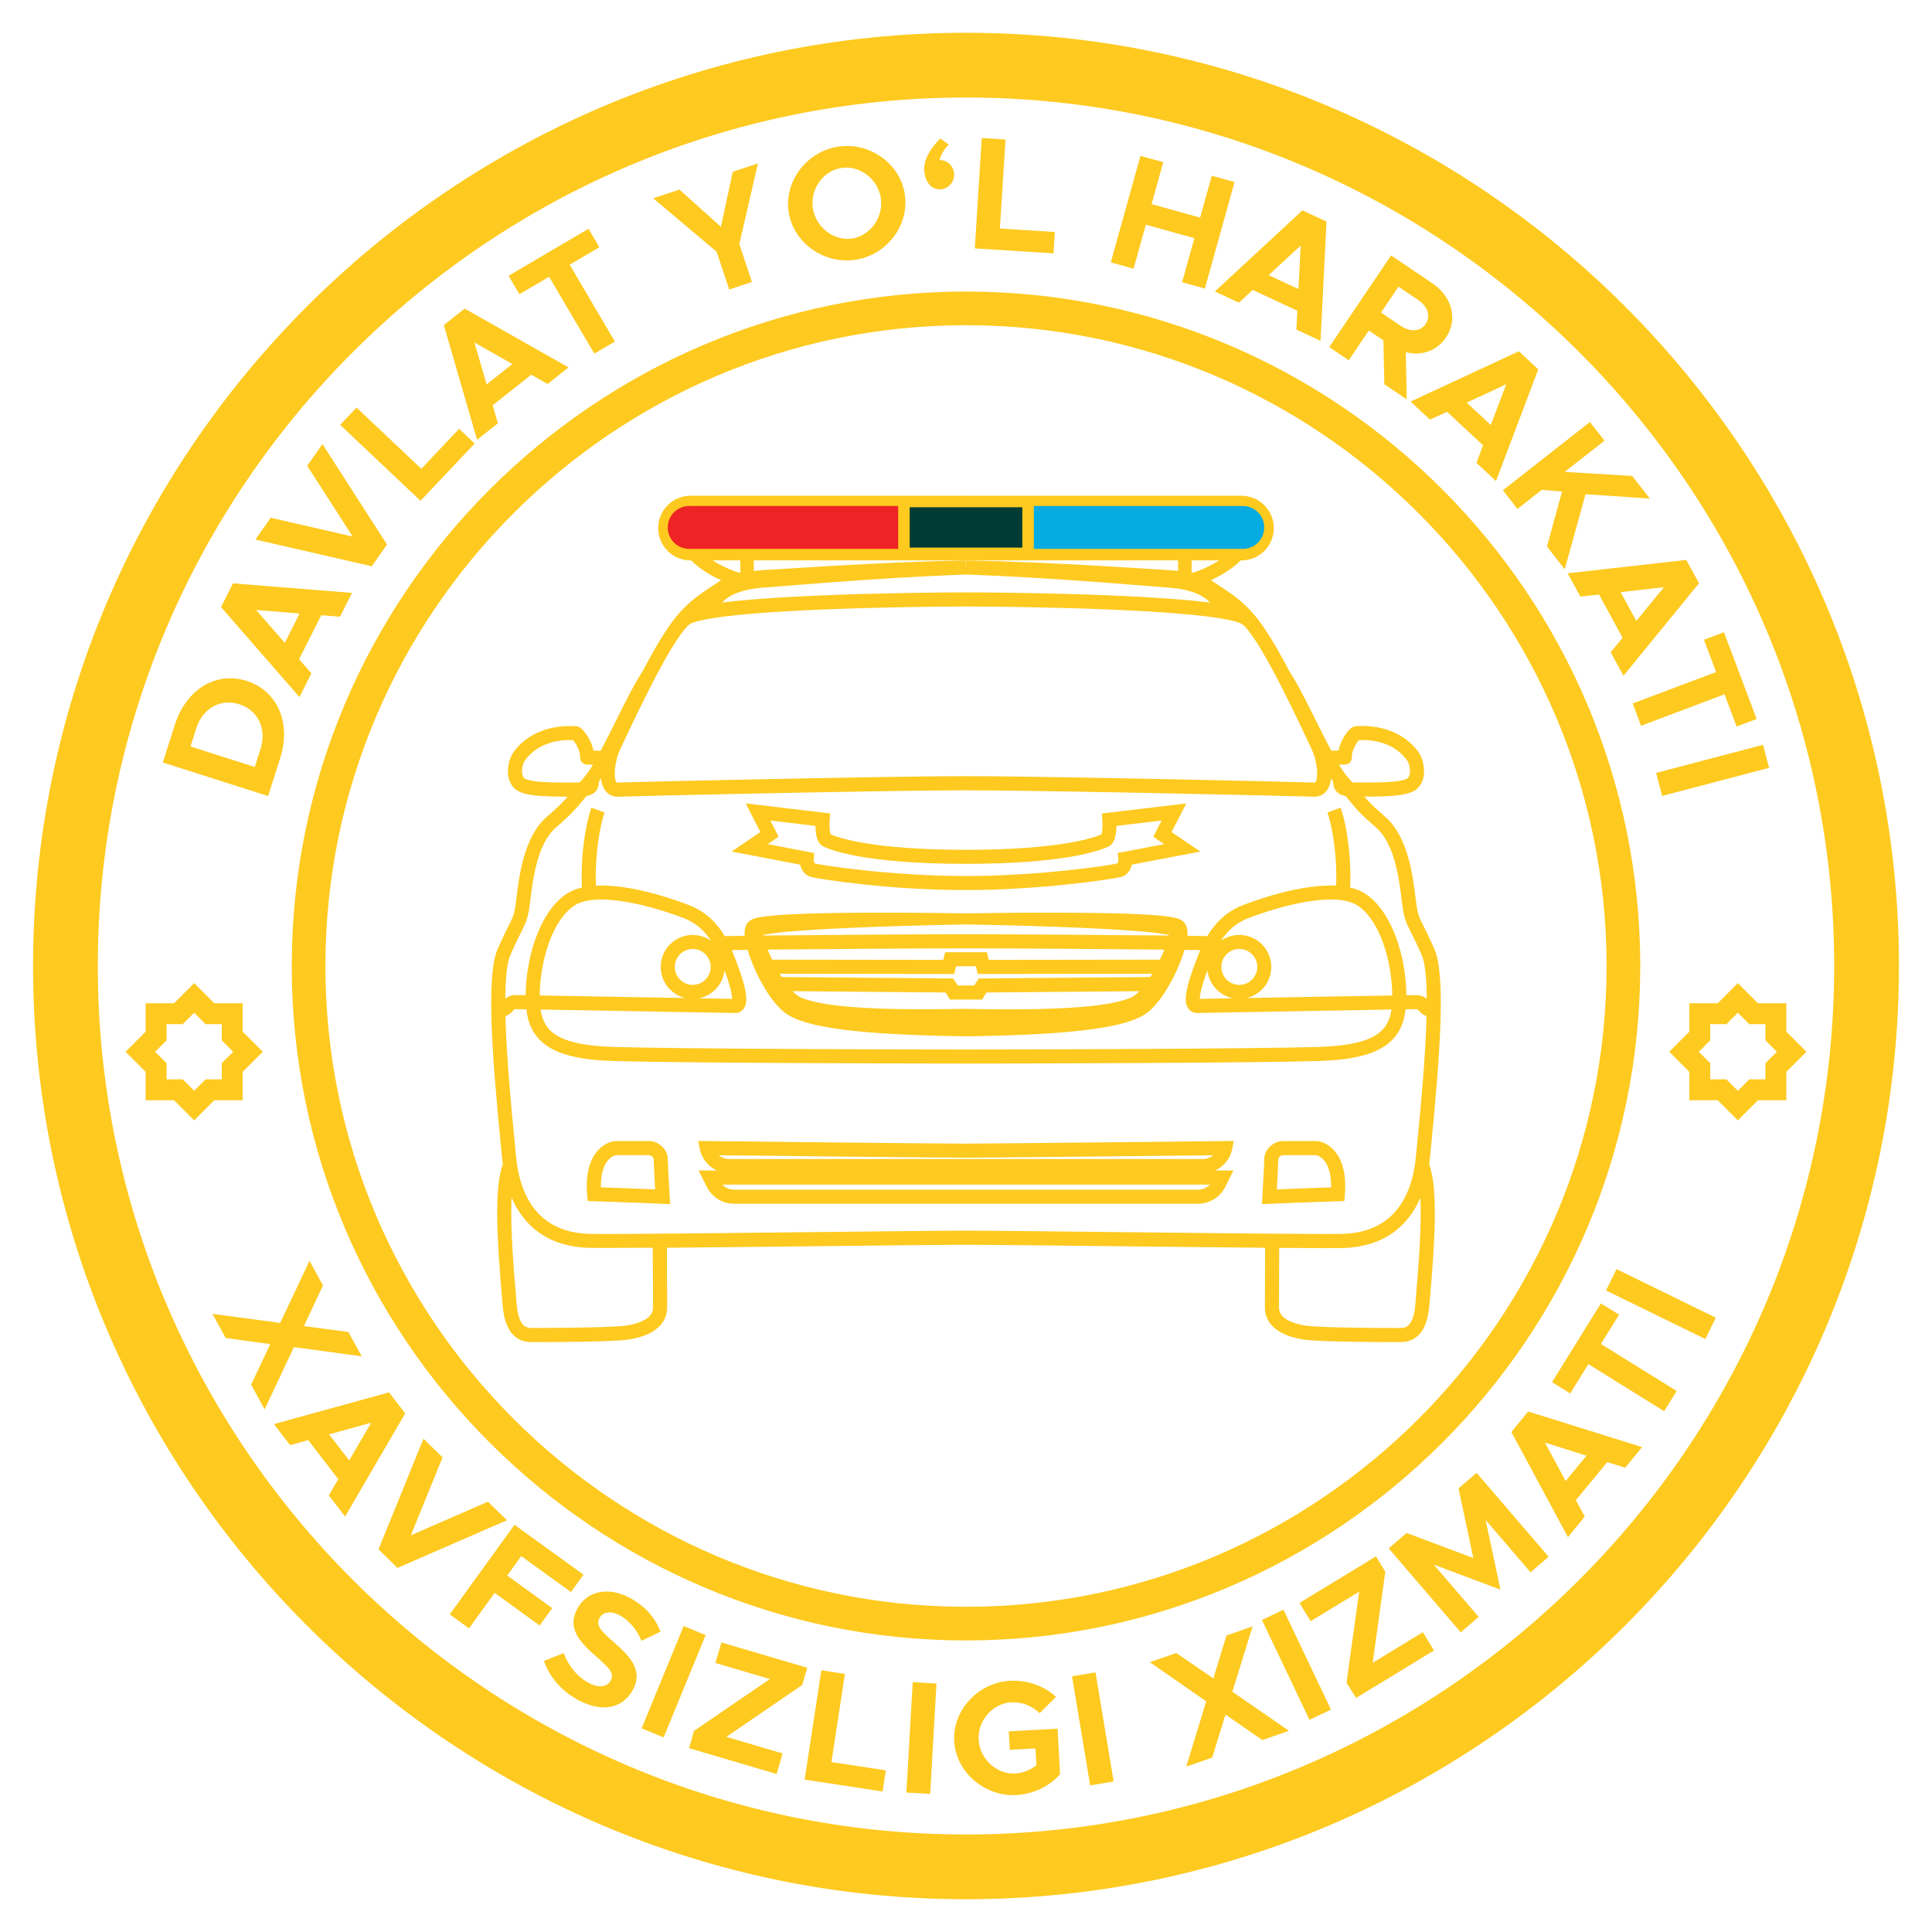 <svg xmlns="http://www.w3.org/2000/svg" version="1.1" xmlns:xlink="http://www.w3.org/1999/xlink" xmlns:svgjs="http://svgjs.com/svgjs" width="114" height="114"><svg width="114" height="114" viewBox="0 0 114 114" fill="none" xmlns="http://www.w3.org/2000/svg">
<g clip-path="url(#clip0)">
<path fill-rule="evenodd" clip-rule="evenodd" d="M57.001 114C88.387 114 113.983 88.396 113.983 57C113.983 25.604 88.39 0 57.001 0C25.613 0 0.019 25.604 0.019 57C0.019 88.396 25.615 114 57.001 114Z" fill="url(#paint0_radial)"></path>
<path fill-rule="evenodd" clip-rule="evenodd" d="M57 110.156C86.272 110.156 110.139 86.281 110.139 57C110.139 27.719 86.272 3.844 57 3.844C27.728 3.844 3.861 27.719 3.861 57C3.861 86.281 27.728 110.156 57 110.156Z" stroke="#FECA20" stroke-width="3.821" stroke-miterlimit="10"></path>
<path d="M57 95.804C78.371 95.804 95.792 78.378 95.792 57C95.792 35.635 78.371 18.196 57 18.196C35.642 18.196 18.208 35.635 18.208 57C18.208 78.378 35.642 95.804 57 95.804Z" stroke="#FECA20" stroke-width="1.987" stroke-miterlimit="10"></path>
<path d="M56.962 29.252H73.257C73.763 29.253 74.248 29.453 74.605 29.811C74.963 30.169 75.164 30.654 75.164 31.16V31.16C75.164 31.666 74.963 32.151 74.606 32.509C74.248 32.866 73.763 33.067 73.257 33.067H57" fill="#FECA20"></path>
<path d="M57.038 29.252H40.743C40.237 29.253 39.752 29.453 39.395 29.811C39.037 30.169 38.836 30.654 38.836 31.16V31.16C38.836 31.666 39.037 32.151 39.395 32.509C39.752 32.866 40.237 33.067 40.743 33.067H57" fill="#FECA20"></path>
<path d="M57.302 29.932H56.736H53.677V32.312H56.736H57.302H60.323V29.932H57.302Z" fill="#003B34"></path>
<path d="M68.418 29.857H61.003V32.387H73.348C73.681 32.384 73.999 32.249 74.233 32.012C74.467 31.775 74.597 31.455 74.596 31.122C74.597 30.789 74.467 30.469 74.233 30.232C73.999 29.994 73.681 29.86 73.348 29.857H68.418Z" fill="#06ABE2"></path>
<path d="M45.582 29.857H52.997V32.387H40.65C40.317 32.384 39.999 32.249 39.765 32.012C39.531 31.775 39.401 31.455 39.403 31.122V31.122C39.401 30.789 39.531 30.469 39.765 30.232C39.999 29.994 40.317 29.86 40.65 29.857H45.582Z" fill="#EE2326"></path>
<path d="M72.701 67.832L72.809 67.324L72.29 67.33C72.153 67.33 58.767 67.478 57 67.481C55.234 67.483 41.847 67.331 41.71 67.33L41.191 67.324L41.3 67.832C41.359 68.103 41.481 68.355 41.656 68.57C41.831 68.784 42.054 68.955 42.307 69.067H41.223L41.702 70.025C41.852 70.329 42.085 70.584 42.373 70.762C42.662 70.94 42.994 71.033 43.333 71.031H70.674C71.012 71.032 71.344 70.939 71.632 70.761C71.919 70.583 72.151 70.328 72.302 70.025L72.781 69.067H71.692C71.945 68.955 72.168 68.785 72.344 68.57C72.519 68.356 72.641 68.103 72.701 67.832V67.832ZM56.962 68.311H57.038C58.694 68.308 68.781 68.198 71.58 68.168C71.414 68.309 71.202 68.387 70.984 68.387H43.014C42.796 68.387 42.584 68.309 42.418 68.168C45.219 68.201 55.308 68.308 56.962 68.311V68.311ZM70.67 70.2H43.333C43.2 70.201 43.068 70.174 42.946 70.122C42.823 70.07 42.712 69.994 42.62 69.898H71.387C71.294 69.994 71.183 70.071 71.06 70.123C70.936 70.175 70.804 70.201 70.67 70.2V70.2Z" fill="#FECA20"></path>
<path d="M79.324 70.869L79.354 70.498C79.45 69.321 79.23 68.434 78.704 67.864C78.34 67.469 77.912 67.33 77.657 67.33H75.733C75.065 67.33 74.6 67.887 74.6 68.387C74.6 68.625 74.519 70.059 74.488 70.591L74.461 71.05L74.92 71.031C74.947 71.031 77.689 70.917 78.955 70.88L79.324 70.869ZM78.545 70.062C77.551 70.094 76.079 70.152 75.341 70.182C75.375 69.586 75.428 68.608 75.428 68.387C75.428 68.32 75.542 68.161 75.731 68.161H77.652C77.669 68.161 77.896 68.197 78.116 68.457C78.329 68.7 78.558 69.17 78.545 70.062Z" fill="#FECA20"></path>
<path d="M84.377 68.312C84.403 68.034 84.434 67.71 84.469 67.352C84.921 62.708 85.345 57.619 84.646 56.018C84.351 55.347 84.145 54.935 83.993 54.635C83.743 54.136 83.667 53.986 83.581 53.404C83.562 53.28 83.544 53.128 83.522 52.951C83.369 51.697 83.083 49.363 81.742 48.203C81.041 47.596 80.754 47.296 80.508 47.006C82.115 47.006 83.204 46.955 83.652 46.506C84.214 45.945 84.028 45.044 83.851 44.646C83.605 44.093 82.438 42.694 80.014 42.851C79.832 42.859 79.699 42.976 79.601 43.079C79.293 43.422 79.078 43.839 78.976 44.289L78.551 44.296C78.265 43.758 77.966 43.156 77.671 42.564C77.128 41.471 76.566 40.343 76.076 39.6C75.584 38.657 75.116 37.833 74.698 37.214C73.586 35.478 72.474 34.936 71.452 34.235C72.222 33.886 72.981 33.373 73.361 32.895L72.739 32.404C72.318 32.934 71.136 33.597 70.311 33.807V32.917H69.516V33.688C69.368 33.671 69.219 33.658 69.072 33.647C67.739 33.568 66.399 33.477 65.06 33.399C62.38 33.243 59.697 33.123 57.011 33.068L56.999 33.483L56.987 33.068C54.301 33.122 51.62 33.242 48.938 33.399C47.599 33.477 46.258 33.568 44.926 33.647C44.778 33.658 44.63 33.671 44.481 33.688V32.916H43.686V33.809C42.861 33.599 41.679 32.938 41.258 32.406L40.636 32.897C41.016 33.378 41.776 33.891 42.546 34.237C41.525 34.938 40.413 35.48 39.299 37.216C38.88 37.835 38.414 38.659 37.921 39.602C37.431 40.345 36.869 41.474 36.327 42.566C36.032 43.159 35.73 43.759 35.446 44.298L35.022 44.292C34.92 43.842 34.705 43.425 34.398 43.081C34.301 42.979 34.167 42.862 33.985 42.853C31.561 42.697 30.394 44.096 30.148 44.649C29.972 45.047 29.786 45.947 30.347 46.509C30.796 46.958 31.884 47.006 33.492 47.008C33.246 47.299 32.958 47.598 32.257 48.205C30.917 49.363 30.631 51.698 30.479 52.952C30.457 53.129 30.438 53.283 30.42 53.405C30.334 53.987 30.258 54.134 30.008 54.635C29.856 54.935 29.649 55.348 29.355 56.019C28.655 57.619 29.079 62.708 29.532 67.353C29.566 67.711 29.598 68.034 29.624 68.313C29.637 68.446 29.652 68.574 29.669 68.702C29.13 70.132 29.354 73.408 29.606 76.376C29.627 76.621 29.646 76.84 29.661 77.034C29.826 79.088 30.92 79.193 31.384 79.193H31.463H31.511C32.609 79.193 36.258 79.182 37.13 79.036C39.076 78.712 39.366 77.717 39.366 77.153C39.366 76.912 39.366 76.556 39.362 76.11C39.362 75.459 39.355 74.596 39.353 73.625C41.951 73.604 45.201 73.567 48.225 73.533C52.028 73.491 55.62 73.451 57.001 73.451C58.383 73.451 61.975 73.491 65.777 73.533C68.802 73.567 72.052 73.604 74.649 73.625C74.649 74.596 74.644 75.459 74.641 76.11C74.641 76.558 74.637 76.912 74.637 77.153C74.637 77.717 74.927 78.712 76.872 79.036C77.744 79.182 81.394 79.193 82.492 79.193H82.54H82.619C83.083 79.193 84.176 79.089 84.341 77.034C84.357 76.841 84.375 76.621 84.397 76.376C84.649 73.409 84.873 70.132 84.33 68.702C84.347 68.574 84.364 68.444 84.377 68.312ZM79.356 45.115C79.412 45.115 79.468 45.103 79.52 45.081C79.572 45.059 79.618 45.026 79.657 44.985C79.696 44.944 79.726 44.896 79.746 44.843C79.765 44.79 79.773 44.733 79.77 44.677C79.75 44.304 80.031 43.843 80.182 43.672C82.368 43.579 83.086 44.967 83.093 44.982C83.209 45.247 83.265 45.717 83.065 45.917C83.05 45.931 82.9 46.062 82.137 46.127C81.602 46.173 80.959 46.173 80.336 46.173C80.219 46.173 79.995 46.173 79.798 46.163C79.732 46.09 79.662 46.012 79.584 45.928C79.368 45.677 79.176 45.405 79.012 45.117C79.142 45.119 79.263 45.117 79.356 45.117V45.115ZM44.995 34.678C46.336 34.575 47.668 34.463 49.003 34.363C51.667 34.164 54.333 33.998 57 33.899C59.668 33.998 62.333 34.164 64.997 34.363C66.332 34.463 67.664 34.575 69.005 34.678C69.313 34.701 69.62 34.745 69.922 34.811C70.21 34.871 70.49 34.966 70.756 35.092C70.788 35.107 70.819 35.123 70.849 35.141L70.939 35.191C70.969 35.207 70.998 35.225 71.025 35.245L71.108 35.302C71.135 35.32 71.161 35.34 71.185 35.362L71.261 35.423C71.284 35.444 71.305 35.467 71.327 35.489L71.36 35.522L71.377 35.538L71.391 35.555C70.191 35.404 68.355 35.251 65.519 35.133C62.14 34.993 58.543 34.955 57.038 34.954H56.962C55.457 34.954 51.86 34.993 48.481 35.133C45.645 35.251 43.809 35.404 42.609 35.555L42.623 35.538L42.64 35.522L42.673 35.489C42.695 35.467 42.715 35.444 42.739 35.423L42.815 35.362C42.839 35.34 42.865 35.32 42.892 35.302L42.975 35.245C43.002 35.225 43.031 35.207 43.061 35.191L43.151 35.141C43.181 35.123 43.212 35.107 43.244 35.092C43.51 34.966 43.79 34.871 44.078 34.811C44.38 34.745 44.687 34.701 44.995 34.678V34.678ZM40.716 36.821C40.993 36.65 42.307 36.224 48.516 35.966C51.907 35.826 55.524 35.788 56.997 35.787C58.47 35.787 62.089 35.826 65.481 35.966C71.692 36.224 73.007 36.652 73.282 36.821C73.448 36.923 73.968 37.413 75.199 39.729C75.97 41.179 76.727 42.788 77.18 43.749C77.262 43.923 77.333 44.075 77.392 44.2C77.734 44.921 77.806 45.87 77.626 46.143C77.604 46.174 77.598 46.177 77.559 46.176C76.739 46.138 61.545 45.797 56.997 45.797C52.449 45.797 37.256 46.138 36.435 46.176C36.398 46.176 36.391 46.176 36.369 46.143C36.188 45.87 36.261 44.921 36.602 44.2C36.662 44.075 36.735 43.923 36.815 43.749C37.268 42.788 38.025 41.179 38.796 39.729C40.03 37.413 40.55 36.923 40.716 36.821V36.821ZM30.935 45.919C30.737 45.721 30.791 45.247 30.907 44.984C30.914 44.97 31.632 43.583 33.818 43.675C33.969 43.846 34.25 44.307 34.23 44.679C34.227 44.736 34.235 44.792 34.254 44.845C34.274 44.898 34.304 44.947 34.343 44.988C34.382 45.029 34.428 45.062 34.48 45.084C34.532 45.106 34.588 45.118 34.645 45.117C34.737 45.117 34.858 45.117 34.986 45.117C34.823 45.407 34.631 45.679 34.415 45.931C34.337 46.016 34.266 46.094 34.201 46.167C34.002 46.176 33.78 46.176 33.663 46.176C33.04 46.176 32.396 46.176 31.862 46.13C31.1 46.064 30.95 45.931 30.935 45.919ZM30.116 56.352C30.401 55.701 30.602 55.301 30.749 55.009C31.014 54.479 31.135 54.241 31.241 53.527C31.261 53.394 31.28 53.235 31.302 53.053C31.442 51.91 31.7 49.782 32.801 48.832C33.738 48.021 33.994 47.705 34.325 47.307C34.411 47.203 34.501 47.093 34.611 46.963C34.733 46.946 34.851 46.907 34.959 46.849C35.275 46.672 35.329 46.376 35.349 46.093C35.386 46.041 35.424 45.986 35.461 45.929C35.48 46.169 35.556 46.401 35.682 46.606C35.762 46.732 35.873 46.835 36.004 46.906C36.135 46.976 36.281 47.012 36.43 47.01H36.477C37.295 46.973 52.46 46.633 57.001 46.633C61.543 46.633 76.707 46.973 77.525 47.01H77.573C77.721 47.012 77.868 46.976 77.999 46.906C78.13 46.835 78.241 46.732 78.321 46.606C78.447 46.401 78.522 46.169 78.542 45.929C78.579 45.986 78.617 46.041 78.653 46.093C78.674 46.376 78.728 46.672 79.043 46.849C79.152 46.907 79.27 46.946 79.391 46.963C79.502 47.096 79.59 47.203 79.678 47.307C80.005 47.705 80.263 48.025 81.201 48.832C82.3 49.782 82.561 51.91 82.7 53.053C82.722 53.235 82.741 53.392 82.762 53.527C82.867 54.241 82.989 54.481 83.254 55.009C83.401 55.301 83.602 55.701 83.887 56.352C84.096 56.829 84.18 57.77 84.188 58.931C84.008 58.785 83.782 58.709 83.55 58.717C83.495 58.717 83.296 58.717 82.985 58.725C82.971 56.496 82.156 53.786 80.569 52.741C80.293 52.566 79.988 52.441 79.668 52.371C79.756 50.273 79.385 48.412 79.106 47.656L78.327 47.944C78.569 48.602 78.91 50.33 78.841 52.26C76.712 52.15 73.978 53.16 73.316 53.419C72.299 53.817 71.66 54.53 71.238 55.237C70.992 55.231 70.587 55.225 70.066 55.218C70.072 55.13 70.072 55.041 70.066 54.953C70.061 54.88 70.048 54.808 70.029 54.738C70.024 54.718 70.016 54.694 70.007 54.672L69.995 54.637C69.989 54.625 69.983 54.611 69.977 54.598C69.971 54.586 69.964 54.572 69.957 54.559C69.95 54.546 69.94 54.53 69.932 54.517C69.923 54.503 69.913 54.488 69.903 54.475C69.897 54.465 69.89 54.456 69.883 54.448C69.875 54.438 69.865 54.428 69.857 54.419C69.839 54.4 69.82 54.381 69.8 54.363L69.773 54.341L69.754 54.328C69.73 54.31 69.704 54.294 69.677 54.279C69.651 54.263 69.64 54.26 69.621 54.251L69.594 54.237L69.58 54.231L69.569 54.227C69.54 54.217 69.508 54.204 69.482 54.196L69.407 54.174C69.313 54.149 69.227 54.131 69.146 54.116C69.064 54.102 68.986 54.09 68.907 54.079C68.751 54.058 68.599 54.042 68.448 54.028C68.146 53.999 67.852 53.98 67.551 53.962C66.365 53.895 65.189 53.877 64.012 53.863C61.673 53.839 59.337 53.857 57.001 53.895C54.664 53.857 52.329 53.839 49.989 53.863C48.812 53.877 47.636 53.898 46.45 53.962C46.153 53.979 45.854 53.998 45.553 54.028C45.402 54.042 45.25 54.058 45.095 54.079C45.017 54.09 44.938 54.102 44.855 54.116C44.773 54.131 44.689 54.149 44.594 54.174L44.519 54.196C44.493 54.204 44.461 54.217 44.433 54.227L44.422 54.231L44.408 54.237L44.38 54.251C44.361 54.26 44.345 54.267 44.324 54.279C44.304 54.29 44.272 54.31 44.247 54.328L44.229 54.341L44.202 54.363C44.182 54.381 44.163 54.4 44.145 54.419C44.136 54.428 44.127 54.438 44.119 54.448C44.111 54.456 44.104 54.465 44.098 54.475C44.088 54.488 44.079 54.503 44.07 54.517C44.06 54.53 44.05 54.547 44.044 54.559L44.025 54.598C44.019 54.611 44.012 54.625 44.007 54.637L43.994 54.672C43.986 54.695 43.978 54.719 43.972 54.738C43.953 54.808 43.941 54.88 43.936 54.953C43.929 55.041 43.929 55.13 43.936 55.218C43.414 55.225 43.008 55.231 42.764 55.237C42.341 54.53 41.704 53.817 40.685 53.419C40.023 53.16 37.289 52.15 35.161 52.26C35.094 50.328 35.432 48.602 35.675 47.944L34.896 47.655C34.618 48.411 34.247 50.272 34.334 52.37C34.015 52.439 33.71 52.564 33.434 52.74C31.848 53.785 31.032 56.495 31.017 58.723C30.707 58.718 30.507 58.715 30.452 58.715C30.221 58.708 29.995 58.783 29.815 58.929C29.823 57.77 29.907 56.829 30.116 56.352ZM57 61.928C53.468 61.928 40.054 61.891 36.205 61.777C34.462 61.725 33.299 61.458 32.65 60.96C32.233 60.641 31.995 60.209 31.899 59.568C35.259 59.625 43.26 59.771 43.361 59.773H43.369C43.472 59.775 43.573 59.752 43.665 59.704C43.756 59.657 43.834 59.588 43.892 59.503C44.085 59.224 44.188 58.692 43.495 56.867C43.473 56.812 43.452 56.752 43.428 56.688C43.362 56.506 43.281 56.29 43.182 56.059L44.11 56.046C44.152 56.188 44.198 56.327 44.247 56.464C44.459 57.049 44.721 57.614 45.031 58.153C45.188 58.428 45.361 58.694 45.549 58.949C45.647 59.081 45.748 59.206 45.861 59.332C45.917 59.395 45.977 59.458 46.038 59.519C46.105 59.586 46.175 59.649 46.249 59.708C46.401 59.828 46.566 59.931 46.74 60.016C46.819 60.052 46.899 60.089 46.978 60.123C47.058 60.157 47.136 60.185 47.214 60.213C47.515 60.32 47.823 60.408 48.135 60.478C48.438 60.545 48.74 60.604 49.04 60.653C49.341 60.701 49.637 60.742 49.938 60.779C51.131 60.923 52.318 60.998 53.501 61.052C54.658 61.103 55.813 61.131 56.965 61.152H57.04C58.192 61.131 59.347 61.103 60.504 61.052C61.687 60.998 62.873 60.923 64.067 60.779C64.365 60.742 64.663 60.702 64.965 60.653C65.266 60.603 65.567 60.547 65.871 60.478C66.183 60.408 66.49 60.32 66.792 60.213C66.87 60.185 66.949 60.154 67.027 60.123C67.105 60.093 67.186 60.052 67.265 60.016C67.44 59.931 67.604 59.828 67.756 59.708C67.831 59.649 67.901 59.586 67.967 59.519C68.029 59.458 68.088 59.395 68.144 59.332C68.257 59.206 68.359 59.078 68.456 58.949C68.644 58.694 68.817 58.428 68.975 58.153C69.285 57.614 69.547 57.049 69.758 56.464C69.807 56.327 69.853 56.188 69.895 56.046L70.823 56.059C70.724 56.291 70.645 56.506 70.577 56.688C70.553 56.754 70.531 56.812 70.511 56.867C69.816 58.692 69.918 59.224 70.113 59.503C70.171 59.588 70.249 59.657 70.341 59.704C70.432 59.752 70.534 59.775 70.637 59.773H70.644C70.744 59.773 78.745 59.625 82.107 59.568C82.01 60.207 81.775 60.639 81.355 60.96C80.707 61.458 79.544 61.725 77.8 61.777C73.944 61.891 60.532 61.927 57 61.928ZM40.384 54.193C41.113 54.478 41.604 54.975 41.951 55.504C41.724 55.346 41.464 55.239 41.19 55.193C40.917 55.146 40.636 55.16 40.369 55.234C40.102 55.308 39.854 55.44 39.643 55.621C39.433 55.802 39.265 56.027 39.151 56.28C39.037 56.533 38.981 56.808 38.986 57.086C38.99 57.363 39.056 57.636 39.178 57.886C39.3 58.135 39.476 58.354 39.693 58.527C39.909 58.701 40.161 58.825 40.431 58.89C37.743 58.841 33.897 58.772 31.848 58.738C31.86 56.776 32.561 54.312 33.891 53.435C35.231 52.552 38.603 53.496 40.384 54.193ZM42.752 57.265C43.134 58.285 43.2 58.75 43.2 58.94L41.252 58.905C41.643 58.825 41.999 58.623 42.268 58.328C42.537 58.034 42.706 57.662 42.752 57.265V57.265ZM40.875 58.115C40.666 58.115 40.461 58.053 40.286 57.937C40.112 57.82 39.976 57.655 39.896 57.461C39.816 57.267 39.795 57.054 39.836 56.848C39.877 56.642 39.977 56.453 40.126 56.305C40.274 56.157 40.463 56.056 40.669 56.015C40.874 55.974 41.087 55.995 41.281 56.075C41.475 56.156 41.64 56.291 41.757 56.466C41.873 56.64 41.935 56.845 41.935 57.055C41.935 57.336 41.823 57.605 41.624 57.803C41.425 58.001 41.156 58.112 40.875 58.112V58.115ZM57 54.548C59.33 54.589 61.661 54.652 63.986 54.756C65.154 54.809 66.323 54.871 67.477 54.973C67.764 55 68.052 55.028 68.332 55.064C68.473 55.083 68.612 55.102 68.746 55.125C68.812 55.136 68.878 55.149 68.94 55.162L68.961 55.167L68.955 55.203C65.602 55.167 59.811 55.127 57.038 55.126H56.962C54.188 55.126 48.399 55.167 45.045 55.203L45.039 55.167L45.06 55.162C45.122 55.149 45.188 55.136 45.254 55.125C45.387 55.102 45.527 55.083 45.668 55.064C45.948 55.028 46.236 54.998 46.523 54.973C47.677 54.871 48.846 54.809 50.014 54.756C52.339 54.654 54.67 54.591 57 54.548ZM57 59.528H56.962C55.819 59.547 54.678 59.558 53.541 59.547C52.379 59.535 51.222 59.5 50.08 59.403C49.795 59.377 49.512 59.349 49.233 59.312C48.953 59.276 48.675 59.235 48.406 59.183C48.143 59.135 47.883 59.071 47.627 58.992C47.567 58.972 47.509 58.951 47.45 58.931C47.39 58.911 47.34 58.886 47.285 58.865C47.193 58.825 47.106 58.776 47.025 58.719C46.982 58.688 46.942 58.655 46.904 58.618C46.861 58.577 46.817 58.536 46.772 58.49L46.767 58.485L55.789 58.563L56.054 58.981H57.946L58.211 58.563L67.23 58.487L67.226 58.491C67.183 58.537 67.139 58.579 67.093 58.62C67.056 58.656 67.015 58.69 66.973 58.72C66.891 58.777 66.804 58.826 66.713 58.866C66.658 58.889 66.604 58.912 66.548 58.933C66.492 58.953 66.431 58.974 66.37 58.994C66.116 59.073 65.857 59.138 65.596 59.187C65.325 59.239 65.048 59.282 64.768 59.316C64.488 59.351 64.206 59.383 63.921 59.407C62.781 59.504 61.621 59.539 60.46 59.551C59.323 59.562 58.182 59.551 57.038 59.532L57 59.528ZM67.943 57.539C67.92 57.577 67.896 57.613 67.872 57.65L57.753 57.736L57.488 58.15H56.51L56.245 57.736L46.126 57.65C46.102 57.613 46.078 57.577 46.055 57.539L46.005 57.457L55.978 57.47H56.302L56.416 57.016H57.58L57.693 57.47H58.018L67.991 57.457L67.943 57.539ZM68.69 56.064C68.614 56.252 68.532 56.44 68.444 56.626C66.462 56.626 59.886 56.636 58.344 56.639L58.23 56.185H55.77L55.657 56.639C54.114 56.639 47.538 56.627 45.557 56.626C45.469 56.44 45.387 56.253 45.311 56.064L45.299 56.033C48.69 55.998 54.31 55.959 57.001 55.959C59.691 55.959 65.311 55.998 68.703 56.033L68.69 56.064ZM72.745 58.905L70.797 58.94C70.797 58.75 70.863 58.285 71.248 57.262C71.293 57.658 71.461 58.031 71.73 58.326C71.999 58.621 72.354 58.824 72.745 58.905V58.905ZM72.068 57.054C72.068 56.845 72.13 56.64 72.246 56.465C72.363 56.291 72.528 56.155 72.722 56.075C72.916 55.994 73.129 55.973 73.335 56.014C73.54 56.055 73.729 56.156 73.878 56.304C74.026 56.453 74.127 56.642 74.168 56.847C74.209 57.053 74.188 57.266 74.107 57.46C74.027 57.654 73.891 57.82 73.717 57.936C73.543 58.053 73.338 58.115 73.128 58.115C72.847 58.115 72.577 58.003 72.378 57.804C72.18 57.605 72.068 57.336 72.068 57.054ZM73.569 58.89C73.839 58.825 74.091 58.701 74.308 58.527C74.524 58.354 74.7 58.135 74.822 57.886C74.944 57.636 75.01 57.363 75.014 57.086C75.019 56.808 74.963 56.533 74.849 56.28C74.735 56.027 74.567 55.802 74.357 55.621C74.146 55.44 73.898 55.308 73.631 55.234C73.364 55.16 73.083 55.146 72.81 55.193C72.536 55.239 72.276 55.346 72.049 55.504C72.397 54.974 72.887 54.478 73.616 54.193C74.882 53.697 76.952 53.077 78.524 53.077C79.164 53.077 79.721 53.18 80.109 53.435C81.439 54.312 82.14 56.776 82.152 58.738C80.106 58.772 76.257 58.841 73.569 58.89V58.89ZM38.53 76.112C38.53 76.559 38.534 76.912 38.534 77.151C38.534 77.818 37.696 78.097 36.993 78.211C36.349 78.319 33.637 78.357 31.51 78.357H31.449C31.293 78.357 31.098 78.362 30.934 78.233C30.694 78.044 30.54 77.605 30.489 76.963C30.474 76.77 30.454 76.547 30.434 76.3C30.315 74.909 30.102 72.451 30.189 70.667C30.404 71.178 30.701 71.651 31.068 72.067C31.977 73.086 33.254 73.612 34.866 73.632C35.108 73.632 35.423 73.636 35.802 73.636C36.512 73.636 37.445 73.631 38.519 73.624C38.523 74.6 38.527 75.461 38.53 76.112ZM57 72.618C55.614 72.618 52.019 72.658 48.215 72.7C42.817 72.76 36.7 72.829 34.876 72.807C31.567 72.767 30.643 70.299 30.451 68.234C30.424 67.954 30.393 67.63 30.358 67.27C30.179 65.437 29.885 62.412 29.825 59.959C29.996 59.896 30.148 59.789 30.265 59.648C30.354 59.552 30.36 59.546 30.452 59.546C30.509 59.546 30.723 59.546 31.059 59.555C31.171 60.488 31.517 61.137 32.145 61.618C32.948 62.234 34.23 62.546 36.18 62.606C40.023 62.721 53.37 62.757 56.962 62.757H57.038C60.63 62.757 73.975 62.721 77.82 62.606C79.77 62.548 81.052 62.234 81.856 61.618C82.483 61.137 82.829 60.488 82.941 59.555C83.277 59.549 83.491 59.546 83.548 59.546C83.641 59.546 83.646 59.552 83.735 59.648C83.852 59.789 84.004 59.896 84.175 59.959C84.115 62.411 83.821 65.437 83.642 67.27C83.607 67.63 83.576 67.954 83.549 68.234C83.357 70.298 82.433 72.766 79.124 72.807C77.3 72.829 71.183 72.76 65.785 72.7C61.981 72.658 58.386 72.618 57 72.618V72.618ZM83.57 76.304C83.549 76.55 83.53 76.774 83.515 76.967C83.463 77.609 83.309 78.048 83.069 78.237C82.905 78.366 82.711 78.363 82.555 78.361H82.492C80.365 78.361 77.655 78.323 77.009 78.215C76.306 78.099 75.468 77.818 75.468 77.155C75.468 76.916 75.468 76.563 75.472 76.115C75.472 75.465 75.479 74.604 75.48 73.633C76.558 73.641 77.489 73.646 78.197 73.646C78.575 73.646 78.891 73.646 79.133 73.642C80.744 73.622 82.022 73.096 82.931 72.077C83.297 71.661 83.594 71.188 83.809 70.677C83.895 72.455 83.684 74.915 83.566 76.304H83.57Z" fill="#FECA20"></path>
<path d="M47.214 51.02C47.28 51.321 47.463 51.642 47.866 51.749C48.284 51.864 52.417 52.52 56.962 52.52C61.482 52.52 65.732 51.857 66.135 51.749C66.538 51.642 66.719 51.319 66.786 51.02L70.828 50.248L69.13 49.097L69.999 47.408L65.409 47.954L65.017 48.001L65.044 48.398C65.066 48.721 65.044 49.096 64.989 49.233C64.604 49.404 62.62 50.144 56.999 50.144C51.379 50.144 49.395 49.402 49.01 49.23C48.959 49.093 48.933 48.718 48.956 48.396L48.983 47.998L44 47.405L44.869 49.095L43.171 50.245L47.214 51.02ZM45.453 48.417L48.117 48.734C48.117 48.801 48.121 48.87 48.126 48.942C48.149 49.287 48.221 49.767 48.581 49.947C48.924 50.118 50.939 50.973 56.996 50.973C63.053 50.973 65.072 50.118 65.414 49.947C65.774 49.767 65.846 49.284 65.869 48.942C65.874 48.87 65.877 48.8 65.878 48.734L68.542 48.417L68.051 49.373L68.695 49.809L66.325 50.263L65.955 50.324L65.988 50.697C65.991 50.789 65.961 50.937 65.916 50.949C65.528 51.055 61.402 51.69 56.962 51.69C52.575 51.69 48.471 51.055 48.083 50.949C48.038 50.937 48.007 50.789 48.011 50.697L48.042 50.333L45.301 49.809L45.945 49.373L45.453 48.417Z" fill="#FECA20"></path>
<path d="M39.403 68.387C39.403 67.887 38.939 67.33 38.27 67.33H36.343C36.088 67.33 35.66 67.469 35.296 67.864C34.77 68.434 34.55 69.322 34.646 70.498L34.676 70.869L35.047 70.88C36.314 70.917 39.056 71.03 39.083 71.031L39.542 71.05L39.515 70.591C39.484 70.057 39.403 68.625 39.403 68.387ZM35.456 70.062C35.442 69.17 35.672 68.7 35.88 68.457C36.103 68.197 36.331 68.163 36.347 68.161H38.269C38.457 68.161 38.571 68.318 38.571 68.387C38.571 68.608 38.625 69.584 38.658 70.182C37.921 70.152 36.451 70.094 35.456 70.062V70.062Z" fill="#FECA20"></path>
<path d="M100.298 61.13V59.814H101.614L102.543 58.884L103.474 59.814H104.788V61.13L105.718 62.06L104.788 62.99V64.306H103.474L102.543 65.236L101.614 64.306H100.298V62.99L99.368 62.06L100.298 61.13Z" stroke="#FECA20" stroke-width="1.234" stroke-miterlimit="10"></path>
<path d="M13.701 61.13V59.814H12.386L11.457 58.884L10.526 59.814H9.212V61.13L8.282 62.06L9.212 62.99V64.306H10.526L11.457 65.236L12.386 64.306H13.701V62.99L14.632 62.06L13.701 61.13Z" stroke="#FECA20" stroke-width="1.234" stroke-miterlimit="10"></path>
<path d="M9.607 44.99L10.318 42.764C10.984 40.673 12.743 39.6 14.558 40.179C16.374 40.758 17.197 42.657 16.53 44.747L15.82 46.973L9.607 44.99ZM15.372 44.19C15.75 43.004 15.232 41.911 14.119 41.556C13.007 41.2 11.96 41.794 11.581 42.979L11.241 44.047L15.031 45.257L15.372 44.19Z" fill="#FECA20"></path>
<path d="M18.954 36.304L17.647 38.899L18.375 39.734L17.67 41.133L13.042 35.821L13.747 34.421L20.77 34.984L20.06 36.392L18.954 36.304ZM17.677 36.202L15.112 35.993L16.805 37.931L17.677 36.202Z" fill="#FECA20"></path>
<path d="M19.026 26.203L22.836 32.131L21.935 33.413L15.069 31.838L15.975 30.549L20.812 31.66L18.126 27.485L19.026 26.203Z" fill="#FECA20"></path>
<path d="M27.091 25.303L28.009 26.171L24.812 29.551L20.072 25.069L21.037 24.047L24.86 27.662L27.091 25.303Z" fill="#FECA20"></path>
<path d="M31.349 22.111L29.07 23.913L29.378 24.978L28.149 25.95L26.189 19.181L27.418 18.209L33.55 21.679L32.313 22.657L31.349 22.111ZM30.233 21.48L27.995 20.21L28.714 22.682L30.233 21.48Z" fill="#FECA20"></path>
<path d="M32.4 16.33L30.651 17.36L30.011 16.271L34.727 13.498L35.367 14.587L33.615 15.618L36.281 20.154L35.069 20.867L32.4 16.33Z" fill="#FECA20"></path>
<path d="M42.283 14.851L38.542 11.702L40.092 11.186L42.538 13.384L43.237 10.137L44.724 9.642L43.626 14.402L44.37 16.636L43.028 17.083L42.283 14.851Z" fill="#FECA20"></path>
<path d="M46.538 12.523C46.255 10.711 47.594 8.944 49.443 8.655C51.31 8.364 53.105 9.64 53.388 11.452C53.67 13.263 52.353 15.036 50.486 15.328C48.637 15.617 46.822 14.334 46.538 12.523ZM51.972 11.673C51.797 10.556 50.728 9.743 49.64 9.913C48.552 10.084 47.791 11.183 47.966 12.299C48.141 13.415 49.21 14.239 50.29 14.071C51.37 13.903 52.145 12.799 51.971 11.673H51.972Z" fill="#FECA20"></path>
<path d="M55.988 8.533C55.724 8.78 55.534 9.095 55.439 9.444C55.662 9.442 55.877 9.528 56.038 9.682C56.199 9.837 56.293 10.048 56.3 10.271C56.31 10.5 56.228 10.723 56.073 10.892C55.919 11.061 55.703 11.162 55.475 11.173C54.945 11.191 54.557 10.709 54.534 10.016C54.515 9.456 54.819 8.847 55.48 8.17L55.988 8.533Z" fill="#FECA20"></path>
<path d="M62.243 13.689L62.163 14.949L57.52 14.657L57.929 8.144L59.332 8.232L59 13.484L62.243 13.689Z" fill="#FECA20"></path>
<path d="M72.846 10.742L71.095 17.027L69.75 16.652L70.475 14.054L67.612 13.258L66.887 15.857L65.543 15.482L67.295 9.196L68.64 9.571L67.951 12.042L70.814 12.84L71.503 10.37L72.846 10.742Z" fill="#FECA20"></path>
<path d="M76.55 18.338L73.917 17.108L73.105 17.861L71.685 17.198L76.853 12.411L78.273 13.074L77.92 20.112L76.492 19.445L76.55 18.338ZM76.616 17.058L76.749 14.487L74.859 16.238L76.616 17.058Z" fill="#FECA20"></path>
<path d="M81.683 22.675L81.63 20.083L80.769 19.503L79.584 21.259L78.433 20.48L82.082 15.071L84.514 16.713C85.686 17.508 86.042 18.845 85.32 19.916C84.778 20.719 83.862 21.019 82.95 20.777L83.006 23.565L81.683 22.675ZM81.491 18.442L82.641 19.221C83.215 19.609 83.81 19.576 84.124 19.111C84.437 18.646 84.245 18.082 83.671 17.693L82.521 16.918L81.491 18.442Z" fill="#FECA20"></path>
<path d="M87.511 26.277L85.383 24.298L84.379 24.762L83.231 23.695L89.621 20.727L90.768 21.795L88.273 28.384L87.118 27.31L87.511 26.277ZM87.965 25.078L88.878 22.672L86.546 23.758L87.965 25.078Z" fill="#FECA20"></path>
<path d="M93.816 24.902L94.677 26.001L92.322 27.846L96.304 28.081L97.353 29.419L93.557 29.163L92.329 33.588L91.281 32.249L92.169 29.008L90.977 28.903L89.541 30.03L88.679 28.93L93.816 24.902Z" fill="#FECA20"></path>
<path d="M95.743 37.632L94.352 35.08L93.251 35.203L92.501 33.828L99.502 33.04L100.252 34.416L95.796 39.874L95.041 38.49L95.743 37.632ZM96.553 36.638L98.183 34.649L95.627 34.94L96.553 36.638Z" fill="#FECA20"></path>
<path d="M101.26 39.654L100.544 37.752L101.726 37.306L103.654 42.426L102.472 42.871L101.756 40.969L96.833 42.825L96.34 41.509L101.26 39.654Z" fill="#FECA20"></path>
<path d="M104.029 43.949L104.387 45.308L98.078 46.965L97.72 45.606L104.029 43.949Z" fill="#FECA20"></path>
<path d="M17.342 79.489L15.615 83.161L14.82 81.703L15.946 79.311L13.318 78.952L12.539 77.527L16.532 78.061L18.263 74.397L19.058 75.848L17.935 78.248L20.561 78.598L21.344 80.032L17.342 79.489Z" fill="#FECA20"></path>
<path d="M19.96 87.281L18.187 84.978L17.119 85.273L16.163 84.031L22.954 82.157L23.91 83.398L20.364 89.487L19.402 88.238L19.96 87.281ZM20.604 86.173L21.902 83.95L19.422 84.638L20.604 86.173Z" fill="#FECA20"></path>
<path d="M29.916 89.703L23.455 92.516L22.334 91.421L24.987 84.894L26.114 85.994L24.243 90.592L28.791 88.609L29.916 89.703Z" fill="#FECA20"></path>
<path d="M30.757 91.82L29.928 92.967L32.583 94.889L31.844 95.912L29.189 93.99L27.675 96.084L26.536 95.261L30.358 89.972L34.429 92.915L33.69 93.939L30.757 91.82Z" fill="#FECA20"></path>
<path d="M32.097 98.006L33.26 97.542C33.555 98.302 34.023 98.918 34.752 99.307C35.372 99.638 35.842 99.523 36.035 99.162C36.253 98.752 35.986 98.447 35.213 97.776C34.145 96.848 33.466 96.048 34.06 94.933C34.628 93.868 35.888 93.607 37.145 94.275C38.083 94.776 38.656 95.458 38.974 96.274L37.855 96.818C37.563 96.135 37.105 95.6 36.553 95.305C36.023 95.023 35.559 95.13 35.376 95.473C35.152 95.893 35.424 96.209 36.205 96.885C37.297 97.823 37.922 98.63 37.354 99.694C36.769 100.793 35.55 101.079 34.143 100.327C33.146 99.794 32.437 98.984 32.097 98.006Z" fill="#FECA20"></path>
<path d="M40.34 95.948L41.639 96.482L39.159 102.518L37.859 101.983L40.34 95.948Z" fill="#FECA20"></path>
<path d="M40.952 102.132L45.427 99.074L42.212 98.126L42.569 96.915L47.633 98.407L47.332 99.428L42.858 102.485L46.182 103.466L45.825 104.677L40.657 103.153L40.952 102.132Z" fill="#FECA20"></path>
<path d="M52.27 104.462L52.079 105.71L47.479 105.008L48.464 98.557L49.855 98.77L49.06 103.972L52.27 104.462Z" fill="#FECA20"></path>
<path d="M53.856 99.257L55.259 99.338L54.886 105.853L53.482 105.772L53.856 99.257Z" fill="#FECA20"></path>
<path d="M59.524 102.157L62.407 102.004L62.55 104.688C61.932 105.406 60.948 105.867 59.972 105.919C58.085 106.019 56.4 104.558 56.303 102.727C56.206 100.897 57.727 99.275 59.616 99.175C60.593 99.123 61.619 99.477 62.31 100.126L61.343 101.09C61.125 100.875 60.865 100.706 60.58 100.596C60.294 100.485 59.989 100.434 59.683 100.446C58.574 100.505 57.686 101.522 57.746 102.651C57.806 103.78 58.797 104.706 59.906 104.648C60.362 104.619 60.798 104.449 61.154 104.163L61.102 103.169L59.585 103.25L59.524 102.157Z" fill="#FECA20"></path>
<path d="M63.256 98.91L64.642 98.68L65.712 105.119L64.326 105.349L63.256 98.91Z" fill="#FECA20"></path>
<path d="M72.717 99.822L76.055 102.127L74.486 102.675L72.312 101.17L71.528 103.708L69.995 104.242L71.175 100.39L67.848 98.081L69.408 97.537L71.595 99.038L72.37 96.504L73.912 95.966L72.717 99.822Z" fill="#FECA20"></path>
<path d="M74.463 95.589L75.732 94.985L78.536 100.877L77.267 101.481L74.463 95.589Z" fill="#FECA20"></path>
<path d="M79.454 99.286L80.2 93.918L77.336 95.661L76.679 94.582L81.19 91.836L81.742 92.744L80.997 98.113L83.957 96.31L84.614 97.389L80.015 100.19L79.454 99.286Z" fill="#FECA20"></path>
<path d="M81.941 91.364L83.001 90.455L86.936 91.933L86.063 87.824L87.129 86.908L91.379 91.859L90.313 92.775L87.662 89.691L88.536 93.8L84.6 92.322L87.251 95.407L86.191 96.316L81.941 91.364Z" fill="#FECA20"></path>
<path d="M94.837 86.275L92.987 88.518L93.513 89.493L92.519 90.702L89.179 84.497L90.173 83.288L96.897 85.389L95.894 86.606L94.837 86.275ZM93.613 85.894L91.161 85.124L92.383 87.388L93.613 85.894Z" fill="#FECA20"></path>
<path d="M93.724 80.493L92.652 82.221L91.579 81.558L94.463 76.909L95.537 77.575L94.464 79.302L98.934 82.077L98.193 83.27L93.724 80.493Z" fill="#FECA20"></path>
<path d="M94.767 76.147L95.385 74.884L101.244 77.754L100.626 79.013L94.767 76.147Z" fill="#FECA20"></path>
</g>
<defs>
<radialGradient id="SvgjsRadialGradient1001" cx="0" cy="0" r="1" gradientUnits="userSpaceOnUse" gradientTransform="translate(57.001 57) scale(56.982 57)">
<stop stop-color="#004C3F"></stop>
<stop offset="1" stop-color="#003B34"></stop>
</radialGradient>
<clipPath id="SvgjsClipPath1000">
<rect width="114" height="114" fill="white"></rect>
</clipPath>
</defs>
</svg><style>@media (prefers-color-scheme: light) { :root { filter: contrast(1) brightness(1); } }
</style></svg>